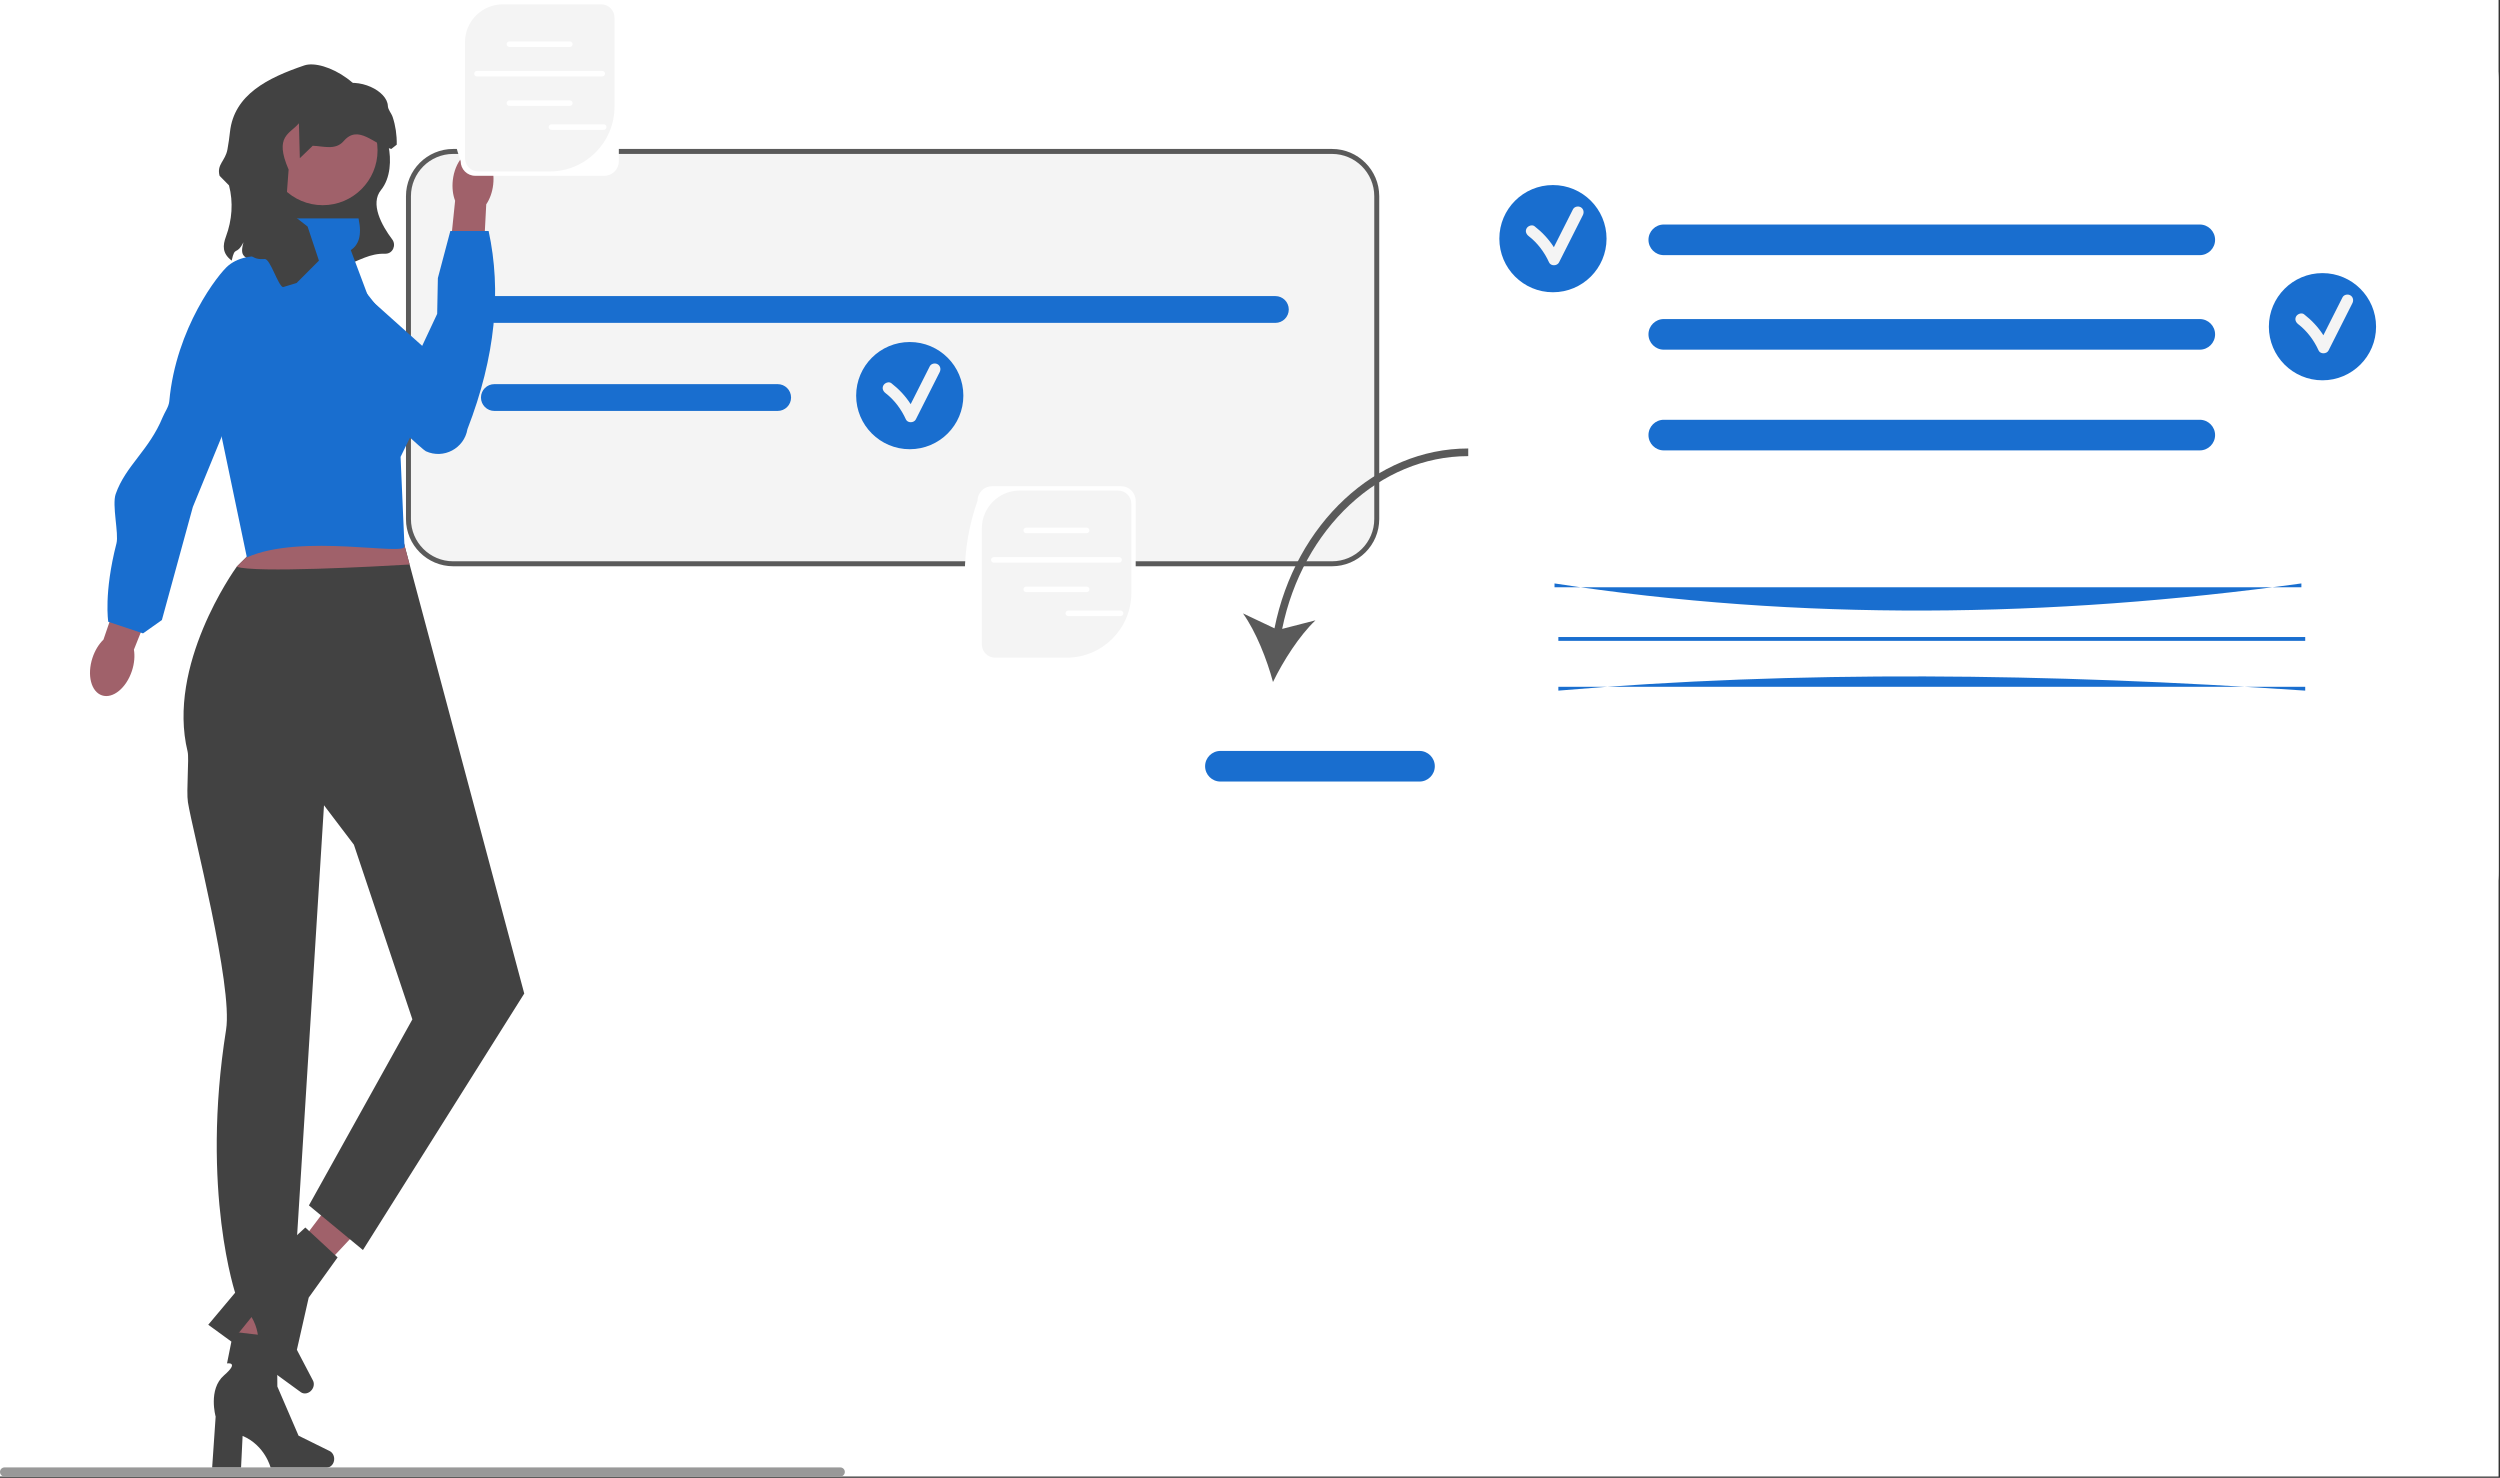 <svg width="653" height="386" viewBox="0 0 653 386" fill="none" xmlns="http://www.w3.org/2000/svg">
<rect x="0" y="0" width="653" height="386" fill="#333333" stroke="none"/>
<g id="Learning Tutorial" clip-path="url(#clip0_655_6505)">
<rect width="652.628" height="385.666" fill="white"/>
<path id="Vector" d="M203.628 227.612V21.061C203.628 10.185 212.477 1.336 223.353 1.336H632.904C643.78 1.336 652.628 10.185 652.628 21.061V227.612C652.628 238.488 643.78 247.336 632.904 247.336H223.353C212.477 247.336 203.628 238.488 203.628 227.612ZM650.628 21.061C650.628 11.272 642.693 3.336 632.904 3.336H223.353C213.564 3.336 205.628 11.272 205.628 21.061V227.612C205.628 237.401 213.564 245.336 223.353 245.336H501.924C584.051 245.336 650.628 178.759 650.628 96.632V21.061H650.628Z" fill="white"/>
<g id="Group">
<path id="Vector_2" d="M347.915 38.907H118.381C111.575 38.907 106.041 44.441 106.041 51.248V135.567C106.041 142.373 111.575 147.907 118.381 147.907H347.915C354.721 147.907 360.255 142.373 360.255 135.567V51.248C360.255 44.441 354.721 38.907 347.915 38.907Z" fill="#F4F4F4"/>
<path id="Vector_3" d="M347.915 38.907H118.381C111.575 38.907 106.041 44.441 106.041 51.248V135.567C106.041 142.373 111.575 147.907 118.381 147.907H347.915C354.721 147.907 360.255 142.373 360.255 135.567V51.248C360.255 44.441 354.721 38.907 347.915 38.907ZM358.958 135.567C358.958 141.659 354.007 146.61 347.915 146.61H118.381C112.289 146.61 107.339 141.659 107.339 135.567V51.248C107.339 45.155 112.289 40.205 118.381 40.205H347.915C354.007 40.205 358.958 45.155 358.958 51.248V135.567Z" fill="#5A5A5A"/>
</g>
<path id="Vector_4" d="M129.128 77.336H333.128C335.061 77.336 336.628 78.903 336.628 80.836C336.628 82.769 335.061 84.336 333.128 84.336H129.128C127.195 84.336 125.628 82.769 125.628 80.836C125.628 78.903 127.195 77.336 129.128 77.336Z" fill="#196ECF"/>
<path id="Vector_5" d="M129.128 100.336H203.128C205.061 100.336 206.628 101.903 206.628 103.836C206.628 105.769 205.061 107.336 203.128 107.336H129.128C127.195 107.336 125.628 105.769 125.628 103.836C125.628 101.903 127.195 100.336 129.128 100.336Z" fill="#196ECF"/>
<path id="Vector_6" d="M574.581 66.644H434.581C432.375 66.644 430.581 64.849 430.581 62.644C430.581 60.438 432.375 58.644 434.581 58.644H574.581C576.787 58.644 578.581 60.438 578.581 62.644C578.581 64.849 576.787 66.644 574.581 66.644Z" fill="#196ECF"/>
<path id="Vector_7" d="M601.122 153.392H406.041V152.392C470.273 162.242 535.365 161.432 601.122 152.392V153.392Z" fill="#196ECF"/>
<path id="Vector_8" d="M574.581 117.644H434.581C432.375 117.644 430.581 115.849 430.581 113.644C430.581 111.438 432.375 109.644 434.581 109.644H574.581C576.787 109.644 578.581 111.438 578.581 113.644C578.581 115.849 576.787 117.644 574.581 117.644Z" fill="#196ECF"/>
<path id="Vector_9" d="M602.122 166.392H407.041V167.392H602.122V166.392Z" fill="#196ECF"/>
<path id="Vector_10" d="M574.581 91.336H434.581C432.375 91.336 430.581 89.542 430.581 87.336C430.581 85.131 432.375 83.336 434.581 83.336H574.581C576.787 83.336 578.581 85.131 578.581 87.336C578.581 89.542 576.787 91.336 574.581 91.336Z" fill="#196ECF"/>
<path id="Vector_11" d="M602.122 180.392C534.785 175.811 469.39 175.082 407.041 180.392V179.392H602.122V180.392Z" fill="#196ECF"/>
<g id="Group_2">
<path id="Vector_12" d="M332.893 164.118L324.663 160.22C328.039 164.931 330.947 172.288 332.504 178.142C335.141 172.689 339.391 166.016 343.598 162.03L334.9 164.268C340.26 138 360.419 119.142 383.504 119.142V117.142C359.391 117.142 338.365 136.79 332.893 164.118Z" fill="#5A5A5A"/>
<path id="Vector_13" d="M370.772 204.142H318.772C316.566 204.142 314.772 202.348 314.772 200.142C314.772 197.937 316.566 196.142 318.772 196.142H370.772C372.978 196.142 374.772 197.937 374.772 200.142C374.772 202.348 372.978 204.142 370.772 204.142Z" fill="#196ECF"/>
</g>
<g id="Group_3">
<path id="Vector_14" d="M237.628 117.336C245.36 117.336 251.628 111.068 251.628 103.336C251.628 95.604 245.36 89.336 237.628 89.336C229.896 89.336 223.628 95.604 223.628 103.336C223.628 111.068 229.896 117.336 237.628 117.336Z" fill="#196ECF"/>
<path id="Vector_15" d="M244.91 95.139C244.243 94.748 243.224 94.951 242.858 95.677C241.194 98.973 239.53 102.27 237.866 105.567C236.524 103.464 234.806 101.627 232.814 100.088C232.172 99.593 231.134 99.991 230.762 100.627C230.309 101.401 230.657 102.182 231.3 102.679C233.623 104.473 235.414 106.886 236.621 109.548C237.079 110.56 238.732 110.496 239.211 109.548C241.29 105.429 243.369 101.31 245.448 97.191C245.813 96.468 245.639 95.565 244.91 95.139V95.139V95.139Z" fill="#F4F4F4"/>
</g>
<g id="Group_4">
<path id="Vector_16" d="M405.628 76.336C413.36 76.336 419.628 70.068 419.628 62.336C419.628 54.604 413.36 48.336 405.628 48.336C397.896 48.336 391.628 54.604 391.628 62.336C391.628 70.068 397.896 76.336 405.628 76.336Z" fill="#196ECF"/>
<path id="Vector_17" d="M412.91 54.139C412.243 53.748 411.224 53.951 410.858 54.677C409.194 57.973 407.53 61.27 405.866 64.567C404.524 62.464 402.806 60.627 400.814 59.088C400.172 58.593 399.134 58.991 398.762 59.627C398.309 60.401 398.657 61.182 399.3 61.679C401.623 63.474 403.414 65.886 404.621 68.548C405.079 69.56 406.732 69.496 407.211 68.548C409.29 64.429 411.369 60.31 413.448 56.191C413.813 55.468 413.639 54.565 412.91 54.139V54.139V54.139Z" fill="#F4F4F4"/>
</g>
<g id="Group_5">
<path id="Vector_18" d="M606.628 99.336C614.36 99.336 620.628 93.068 620.628 85.336C620.628 77.604 614.36 71.336 606.628 71.336C598.896 71.336 592.628 77.604 592.628 85.336C592.628 93.068 598.896 99.336 606.628 99.336Z" fill="#196ECF"/>
<path id="Vector_19" d="M613.91 77.139C613.243 76.748 612.224 76.951 611.858 77.677C610.194 80.973 608.53 84.27 606.866 87.567C605.524 85.464 603.806 83.627 601.814 82.088C601.172 81.593 600.134 81.991 599.762 82.626C599.309 83.401 599.657 84.182 600.3 84.679C602.623 86.474 604.414 88.886 605.621 91.548C606.079 92.56 607.732 92.496 608.211 91.548C610.29 87.429 612.369 83.31 614.448 79.191C614.813 78.468 614.639 77.565 613.91 77.139V77.139V77.139Z" fill="#F4F4F4"/>
</g>
<g id="Group_6">
<path id="Vector_20" d="M292.844 172.917H259.123C257.029 172.917 255.326 171.214 255.326 169.12C250.867 156.088 250.955 143.319 255.326 130.797C255.326 128.703 257.029 127 259.123 127H292.844C294.938 127 296.641 128.703 296.641 130.797V169.12C296.641 171.214 294.938 172.917 292.844 172.917H292.844Z" fill="white"/>
<path id="Vector_21" d="M266.348 128.131C260.885 128.131 256.457 132.56 256.457 138.022V168.307C256.457 170.228 258.015 171.786 259.936 171.786H278.584C287.932 171.786 295.51 164.208 295.51 154.86V131.61C295.51 129.689 293.952 128.131 292.031 128.131H266.348Z" fill="#F4F4F4"/>
<g id="Group_7">
<path id="Vector_22" d="M283.837 139.268H268.049C267.651 139.268 267.327 138.944 267.327 138.546C267.327 138.148 267.651 137.824 268.049 137.824H283.837C284.235 137.824 284.559 138.148 284.559 138.546C284.559 138.944 284.235 139.268 283.837 139.268Z" fill="white"/>
<path id="Vector_23" d="M283.837 154.661H268.049C267.651 154.661 267.327 154.337 267.327 153.939C267.327 153.541 267.651 153.217 268.049 153.217H283.837C284.235 153.217 284.559 153.541 284.559 153.939C284.559 154.337 284.235 154.661 283.837 154.661Z" fill="white"/>
<path id="Vector_24" d="M292.309 146.97H259.577C259.179 146.97 258.855 146.646 258.855 146.248C258.855 145.85 259.179 145.526 259.577 145.526H292.309C292.707 145.526 293.03 145.85 293.03 146.248C293.03 146.646 292.707 146.97 292.309 146.97Z" fill="white"/>
</g>
<path id="Vector_25" d="M292.695 160.919H279.037C278.639 160.919 278.315 160.595 278.315 160.197C278.315 159.799 278.639 159.476 279.037 159.476H292.695C293.093 159.476 293.416 159.799 293.416 160.197C293.416 160.595 293.093 160.919 292.695 160.919Z" fill="white"/>
</g>
<path id="Vector_26" d="M60.517 68.071C61.405 63.975 61.666 66.992 63.598 63.277C62.272 68.078 64.719 66.506 67.969 70.271C90.812 73.852 92.252 66.029 100.706 66.268L100.749 66.268C102.609 66.238 103.565 64.01 102.443 62.526C99.674 58.861 96.622 53.205 99.51 49.644C104.628 43.336 100.118 30.401 97.912 33.197C97.912 22.41 84.628 15.336 79.475 17.089C69.954 20.328 61.136 24.695 60.068 34.469C59.901 35.995 59.685 37.512 59.411 39.022C58.855 42.09 56.561 42.904 57.351 45.917L59.818 48.427C60.976 52.848 60.611 57.489 59.024 61.775C58.147 64.144 58.026 66.175 60.517 68.071V68.071Z" fill="#424242"/>
<path id="b" d="M84.298 53.596C92.206 53.596 98.617 47.186 98.617 39.278C98.617 31.37 92.206 24.959 84.298 24.959C76.39 24.959 69.98 31.37 69.98 39.278C69.98 47.186 76.39 53.596 84.298 53.596Z" fill="#A0616A"/>
<g id="Group_8">
<path id="Vector_27" d="M61.994 365.697L69.368 365.871L73.478 332.743L62.596 332.486L61.994 365.697Z" fill="#A0616A"/>
<path id="Vector_28" d="M87.292 381.081C87.292 382.327 86.408 383.337 85.318 383.337H70.681C70.681 383.337 69.241 377.547 63.368 375.055L62.963 383.337H55.413L56.327 370.02C56.327 370.02 54.308 362.896 58.502 359.254C62.697 355.613 59.299 356.12 59.299 356.12L60.95 347.878L72.359 349.22L72.443 362.157L77.98 374.999L86.101 379.011C86.824 379.368 87.292 380.181 87.292 381.081L87.292 381.081H87.292H87.292Z" fill="#424242"/>
</g>
<g id="Group_9">
<path id="Vector_29" d="M70.103 335.642L75.96 340.125L98.791 315.772L90.148 309.155L70.103 335.642Z" fill="#A0616A"/>
<path id="Vector_30" d="M81.489 362.974C80.755 363.98 79.446 364.276 78.565 363.634L66.736 355.014C66.736 355.014 68.982 349.486 65.703 344.014L60.498 350.469L54.396 346.022L62.977 335.799C62.977 335.799 65.541 328.852 71.076 328.379C76.61 327.906 73.566 326.315 73.566 326.315L79.753 320.625L88.184 328.429L80.633 338.935L77.545 352.574L81.746 360.599C82.12 361.313 82.019 362.246 81.489 362.973L81.489 362.974H81.489Z" fill="#424242"/>
</g>
<path id="Vector_31" d="M49.003 196.309C49.447 198.132 48.628 206.615 49.086 209.534C50.25 216.956 60.888 257.421 59.053 268.956C52.329 311.222 61.628 338.336 61.628 338.336H76.628L84.628 210.336L92.436 220.629L107.714 266.26L80.688 314.852L94.799 326.506L136.933 259.515L106.993 147.451L105.184 140.685L64.731 139.556L66.982 142.929L61.861 147.988C61.861 147.988 61.855 148.002 61.827 148.029C61.039 149.131 43.508 173.794 49.003 196.309V196.309L49.003 196.309Z" fill="#424242"/>
<path id="Vector_32" d="M61.828 148.029C66.513 149.702 98.174 147.975 106.993 147.451L105.184 140.685L64.731 139.556L66.982 142.929L61.862 147.988C61.862 147.988 61.855 148.002 61.828 148.029V148.029H61.828Z" fill="#A0616A"/>
<path id="Vector_33" d="M114.189 93.843L112.732 101.575L112.379 103.429L104.629 119.337L105.647 142.657C106.299 145.386 78.78 139.193 64.484 145.591L53.356 92.371L64.64 67.842L73.47 62.936L74.942 57.049H93.648C94.644 61.715 93.564 64.013 91.629 65.337L96.314 77.833L114.189 93.843V93.843L114.189 93.843Z" fill="#196ECF"/>
<g id="Group_10">
<path id="Vector_34" d="M128.82 48.239C128.589 50.241 127.924 52.025 127.006 53.37L126.005 72.583L116.877 71.839L118.875 52.429C118.288 50.91 118.048 49.022 118.28 47.02C118.809 42.446 121.597 39.011 124.508 39.347C127.419 39.684 129.349 43.665 128.82 48.239L128.82 48.239V48.239Z" fill="#A0616A"/>
<path id="Vector_35" d="M92.437 68.43L93.628 71.336C93.628 71.336 76.228 69.593 76.6 78.678C76.917 86.43 109.669 117.15 111.234 117.867V117.867C115.869 119.991 121.256 117.132 122.095 112.103C129.47 93.076 130.998 75.922 127.628 60.336H117.628L114.372 72.631L114.189 81.984L108.916 93.232L91.628 71.336L92.437 68.43V68.43Z" fill="#196ECF"/>
</g>
<path id="Vector_36" d="M34.464 175.224C35.107 173.265 35.255 171.323 34.978 169.68L42.282 151.405L33.484 148.184L27.022 167.069C25.826 168.229 24.794 169.88 24.151 171.839C22.682 176.315 23.8 180.7 26.648 181.635C29.496 182.57 32.996 179.699 34.464 175.224V175.224Z" fill="#A0616A"/>
<path id="Vector_37" d="M76.594 68.44C76.594 68.44 65.791 64.344 59.659 69.349C57.13 71.413 45.945 85.636 44.222 104.785C44.087 106.286 43.065 107.577 42.489 108.98C38.937 117.636 32.822 121.623 30.222 129.026C29.206 131.919 31.069 139.401 30.427 141.897C27.066 154.966 28.279 162.417 28.279 162.417L37.357 165.44L42.282 161.959L50.37 132.422L76.594 68.44L76.594 68.44Z" fill="#196ECF"/>
<g id="Group_11">
<path id="Vector_38" d="M157.844 45.917H124.123C122.029 45.917 120.326 44.214 120.326 42.12C115.867 29.088 115.955 16.319 120.326 3.797C120.326 1.703 122.029 0 124.123 0H157.844C159.938 0 161.641 1.703 161.641 3.797V42.12C161.641 44.214 159.938 45.917 157.844 45.917Z" fill="white"/>
<path id="Vector_39" d="M131.348 1.131C125.885 1.131 121.457 5.56 121.457 11.022V41.307C121.457 43.228 123.015 44.786 124.936 44.786H143.584C152.932 44.786 160.51 37.208 160.51 27.86V4.61C160.51 2.689 158.952 1.131 157.031 1.131H131.348Z" fill="#F4F4F4"/>
<g id="Group_12">
<path id="Vector_40" d="M148.837 12.268H133.049C132.651 12.268 132.327 11.944 132.327 11.546C132.327 11.148 132.651 10.825 133.049 10.825H148.837C149.235 10.825 149.559 11.148 149.559 11.546C149.559 11.944 149.235 12.268 148.837 12.268Z" fill="white"/>
<path id="Vector_41" d="M148.837 27.661H133.049C132.651 27.661 132.327 27.337 132.327 26.939C132.327 26.541 132.651 26.217 133.049 26.217H148.837C149.235 26.217 149.559 26.541 149.559 26.939C149.559 27.337 149.235 27.661 148.837 27.661Z" fill="white"/>
<path id="Vector_42" d="M157.309 19.97H124.577C124.179 19.97 123.855 19.646 123.855 19.248C123.855 18.85 124.179 18.526 124.577 18.526H157.309C157.707 18.526 158.03 18.85 158.03 19.248C158.03 19.646 157.707 19.97 157.309 19.97Z" fill="white"/>
</g>
<path id="Vector_43" d="M157.695 33.919H144.037C143.639 33.919 143.315 33.595 143.315 33.197C143.315 32.799 143.639 32.476 144.037 32.476H157.695C158.093 32.476 158.416 32.799 158.416 33.197C158.416 33.595 158.093 33.919 157.695 33.919Z" fill="white"/>
</g>
<path id="Vector_44" d="M0 384.476C0 385.136 0.53 385.666 1.19 385.666H219.48C220.14 385.666 220.67 385.136 220.67 384.476C220.67 383.816 220.14 383.286 219.48 383.286H1.19C0.53 383.286 0 383.816 0 384.476Z" fill="#999999"/>
<path id="Vector_45" d="M88.18 22.337H85.264C76.736 22.346 62.16 34.408 67.8 42.869C62.984 55.716 62.808 62.4 64.853 65.899C65.606 67.186 67.1 67.773 68.588 67.669C68.786 67.655 68.986 67.651 69.187 67.657C70.629 67.705 72.562 74.481 73.904 75.002L77.466 73.919L83.308 68.082L80.344 59.178L74.607 54.69L75.389 44.296C71.55 35.472 75.727 35.04 78.077 32.194L78.315 41.325L81.681 38.077C84.424 38.148 87.628 39.337 89.758 36.864C93.628 32.337 97.64 37.803 102.21 38.907L103.628 37.785C103.677 35.239 103.3 32.781 102.569 30.579C102.225 29.543 101.345 28.689 101.308 27.659C101.17 23.794 93.864 20.045 88.18 22.337H88.18V22.337Z" fill="#424242"/>
</g>
<defs>
<clipPath id="clip0_655_6505">
<rect width="652.628" height="385.666" fill="white"/>
</clipPath>
</defs>
</svg>
